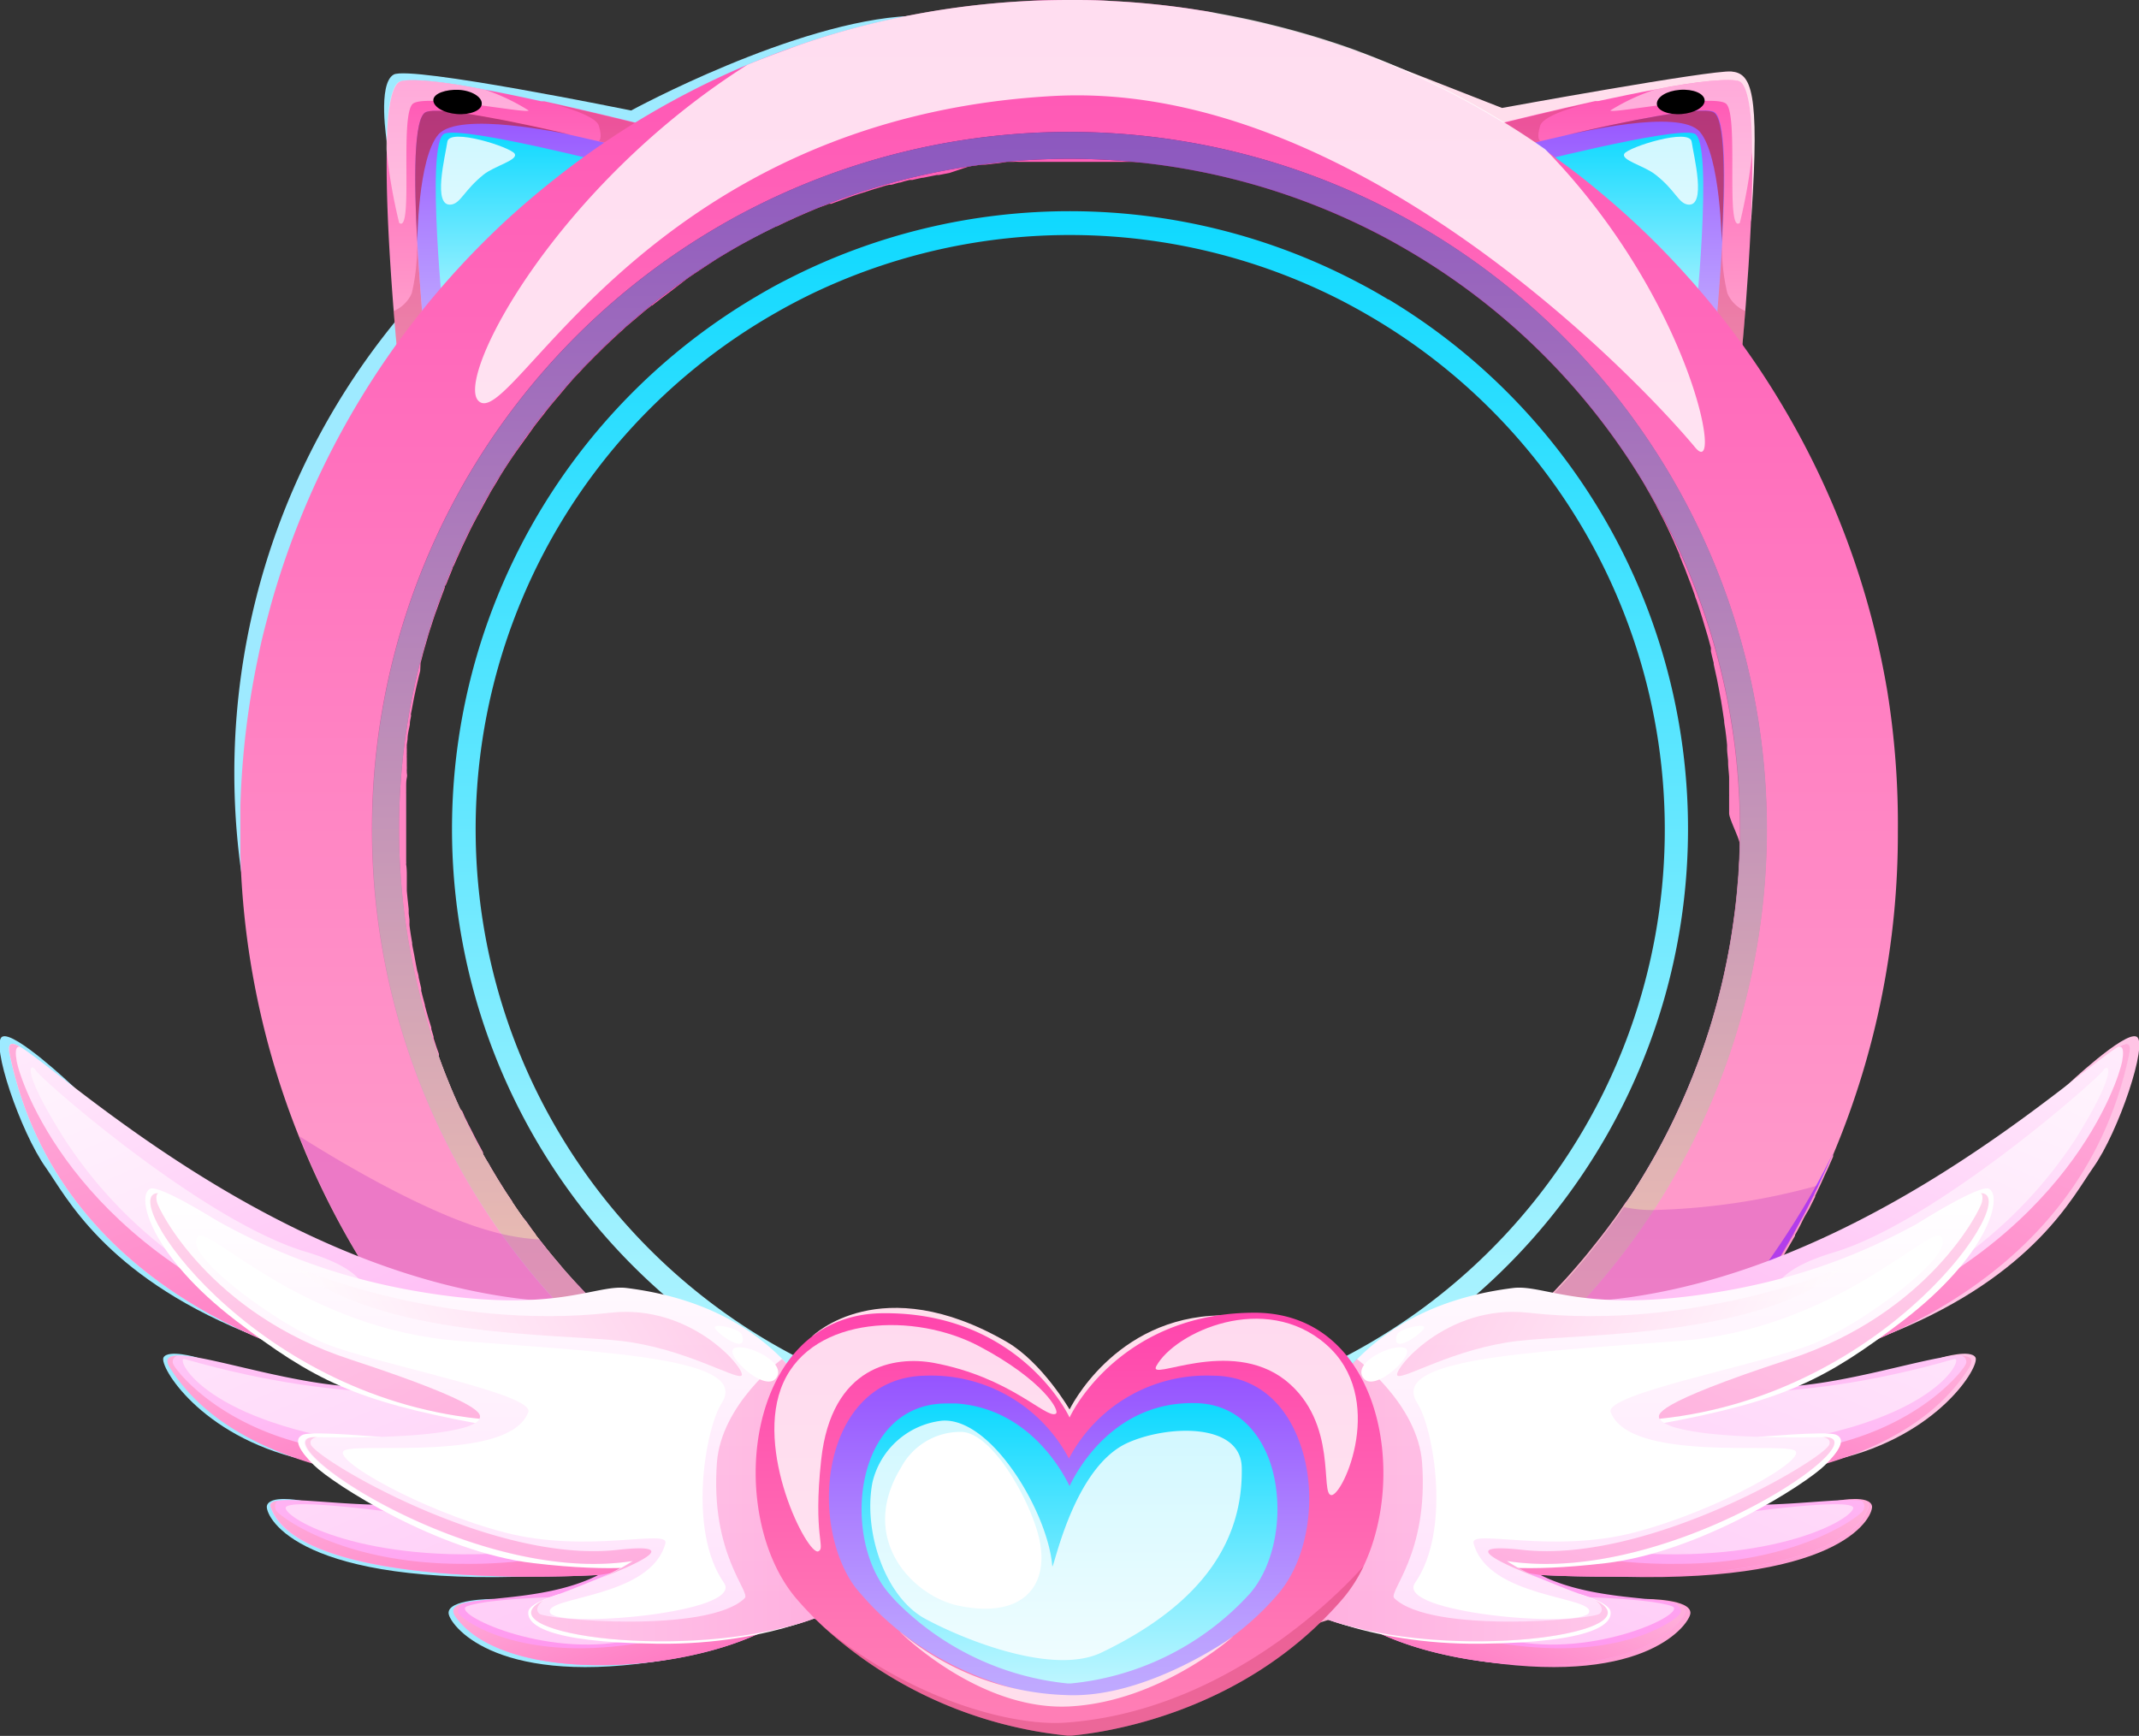 <svg xmlns="http://www.w3.org/2000/svg" xmlns:xlink="http://www.w3.org/1999/xlink" viewBox="0 0 167.83 136.2"><rect x="0" y="0" width="167.83" height="136.2" fill="#333333" stroke="none"/><defs><style>.cls-1{isolation:isolate;}.cls-2{fill:#9eeaff;}.cls-3{fill:#ffdeec;}.cls-4{fill:url(#linear-gradient);}.cls-11,.cls-28,.cls-35,.cls-5,.cls-52,.cls-9{fill:#fff;}.cls-28,.cls-30,.cls-32,.cls-33,.cls-46,.cls-47,.cls-5{opacity:0.5;}.cls-5,.cls-52,.cls-9{mix-blend-mode:soft-light;}.cls-10,.cls-6{fill:#be2f55;}.cls-22,.cls-34,.cls-48,.cls-6{opacity:0.3;}.cls-10,.cls-14,.cls-18,.cls-21,.cls-22,.cls-24,.cls-25,.cls-26,.cls-27,.cls-30,.cls-31,.cls-32,.cls-33,.cls-34,.cls-40,.cls-41,.cls-42,.cls-43,.cls-45,.cls-46,.cls-47,.cls-48,.cls-50,.cls-6,.cls-7{mix-blend-mode:multiply;}.cls-7{fill:url(#linear-gradient-2);}.cls-8{fill:url(#linear-gradient-3);}.cls-9{opacity:0.8;}.cls-10{opacity:0.78;}.cls-12,.cls-16{mix-blend-mode:color-dodge;}.cls-12{fill:url(#Gradient_1);}.cls-13{fill:url(#linear-gradient-4);}.cls-14{fill:url(#linear-gradient-5);}.cls-15{fill:url(#linear-gradient-6);}.cls-16{fill:url(#Gradient_1-2);}.cls-17{fill:url(#linear-gradient-7);}.cls-18{fill:url(#linear-gradient-8);}.cls-19{mix-blend-mode:overlay;fill:url(#linear-gradient-9);}.cls-20{fill:url(#linear-gradient-10);}.cls-21{fill:url(#linear-gradient-11);}.cls-22{fill:#be2fbc;}.cls-23{fill:url(#linear-gradient-12);}.cls-24{fill:url(#linear-gradient-13);}.cls-25{fill:url(#linear-gradient-14);}.cls-26{fill:url(#linear-gradient-15);}.cls-27{fill:url(#linear-gradient-16);}.cls-29{fill:url(#linear-gradient-17);}.cls-31{fill:url(#linear-gradient-18);}.cls-32{fill:url(#linear-gradient-19);}.cls-33{fill:url(#linear-gradient-20);}.cls-34{fill:url(#linear-gradient-21);}.cls-35{mix-blend-mode:screen;}.cls-36{fill:url(#linear-gradient-22);}.cls-37{fill:url(#linear-gradient-23);}.cls-38{fill:#ffc4e5;}.cls-39{fill:url(#linear-gradient-24);}.cls-40{fill:url(#linear-gradient-25);}.cls-41{fill:url(#linear-gradient-26);}.cls-42{fill:url(#linear-gradient-27);}.cls-43{fill:url(#linear-gradient-28);}.cls-44{fill:url(#linear-gradient-29);}.cls-45{fill:url(#linear-gradient-30);}.cls-46{fill:url(#linear-gradient-31);}.cls-47{fill:url(#linear-gradient-32);}.cls-48{fill:url(#linear-gradient-33);}.cls-49{fill:url(#linear-gradient-34);}.cls-50{fill:url(#linear-gradient-35);}.cls-51{fill:url(#linear-gradient-36);}</style><linearGradient id="linear-gradient" x1="41.49" y1="30.12" x2="41.49" y2="6.27" gradientUnits="userSpaceOnUse"><stop offset="0" stop-color="#ffabcf"/><stop offset="0.2" stop-color="#ffa0cc"/><stop offset="0.54" stop-color="#ff83c3"/><stop offset="0.99" stop-color="#ff55b4"/><stop offset="1" stop-color="#ff54b4"/></linearGradient><linearGradient id="linear-gradient-2" x1="41.48" y1="27.72" x2="41.48" y2="8.67" gradientUnits="userSpaceOnUse"><stop offset="0" stop-color="#c0abff"/><stop offset="0.2" stop-color="#bba0ff"/><stop offset="0.54" stop-color="#ad83ff"/><stop offset="0.99" stop-color="#9655ff"/><stop offset="1" stop-color="#9654ff"/></linearGradient><linearGradient id="linear-gradient-3" x1="41.48" y1="25.99" x2="41.48" y2="10.39" gradientUnits="userSpaceOnUse"><stop offset="0" stop-color="#bdf6ff"/><stop offset="1" stop-color="#0fd9ff"/></linearGradient><radialGradient id="Gradient_1" cx="1018.03" cy="-1429.1" r="2.61" gradientTransform="matrix(0.72, 0.05, -0.03, 0.37, -736.95, 476.34)" gradientUnits="userSpaceOnUse"><stop offset="0.52" stop-color="#a68f95"/><stop offset="1"/></radialGradient><linearGradient id="linear-gradient-4" x1="-1063.85" y1="30.12" x2="-1063.85" y2="6.27" gradientTransform="matrix(-1, 0, 0, 1, -937.5, 0)" xlink:href="#linear-gradient"/><linearGradient id="linear-gradient-5" x1="-1063.85" y1="27.72" x2="-1063.85" y2="8.67" gradientTransform="matrix(-1, 0, 0, 1, -937.5, 0)" xlink:href="#linear-gradient-2"/><linearGradient id="linear-gradient-6" x1="-1063.85" y1="25.99" x2="-1063.85" y2="10.39" gradientTransform="matrix(-1, 0, 0, 1, -937.5, 0)" xlink:href="#linear-gradient-3"/><radialGradient id="Gradient_1-2" cx="-506.6" cy="-1205.76" r="2.61" gradientTransform="matrix(-0.72, 0.05, 0.03, 0.37, -200.55, 476.34)" xlink:href="#Gradient_1"/><linearGradient id="linear-gradient-7" x1="83.91" y1="130.13" x2="83.91" y2="0" xlink:href="#linear-gradient"/><linearGradient id="linear-gradient-8" x1="83.91" y1="119.78" x2="83.91" y2="10.35" gradientUnits="userSpaceOnUse"><stop offset="0" stop-color="#fff"/><stop offset="0.19" stop-color="#e9c2da"/><stop offset="0.4" stop-color="#d283b4"/><stop offset="0.6" stop-color="#c05296"/><stop offset="0.77" stop-color="#b32e80"/><stop offset="0.91" stop-color="#ab1873"/><stop offset="1" stop-color="#a8106e"/></linearGradient><linearGradient id="linear-gradient-9" x1="83.91" y1="119.78" x2="83.91" y2="10.35" gradientUnits="userSpaceOnUse"><stop offset="0" stop-color="#ffd3b0"/><stop offset="1" stop-color="#8c58bf"/></linearGradient><linearGradient id="linear-gradient-10" x1="83.91" y1="113.56" x2="83.91" y2="16.56" xlink:href="#linear-gradient-3"/><linearGradient id="linear-gradient-11" x1="29.66" y1="110.25" x2="143.86" y2="110.25" gradientUnits="userSpaceOnUse"><stop offset="0" stop-color="#b8b9ff"/><stop offset="1" stop-color="#ac40ff"/></linearGradient><linearGradient id="linear-gradient-12" x1="234.63" y1="413.55" x2="234.63" y2="348.11" gradientTransform="translate(-332.38 -155.22) rotate(-22.89)" gradientUnits="userSpaceOnUse"><stop offset="0" stop-color="#ff91ee"/><stop offset="1" stop-color="#ffebfc"/></linearGradient><linearGradient id="linear-gradient-13" x1="223.15" y1="348.11" x2="223.15" y2="383.62" gradientTransform="translate(-332.38 -155.22) rotate(-22.89)" gradientUnits="userSpaceOnUse"><stop offset="0" stop-color="#ffadda"/><stop offset="1" stop-color="#ff78c2"/></linearGradient><linearGradient id="linear-gradient-14" x1="225.49" y1="375.56" x2="225.49" y2="391.75" xlink:href="#linear-gradient-13"/><linearGradient id="linear-gradient-15" x1="233.18" y1="389.21" x2="233.18" y2="405.4" xlink:href="#linear-gradient-13"/><linearGradient id="linear-gradient-16" x1="242.12" y1="402.32" x2="242.12" y2="413.55" xlink:href="#linear-gradient-13"/><linearGradient id="linear-gradient-17" x1="39.6" y1="128.78" x2="39.6" y2="93.62" gradientUnits="userSpaceOnUse"><stop offset="0" stop-color="#ffe0fb"/><stop offset="1" stop-color="#fff"/></linearGradient><linearGradient id="linear-gradient-18" x1="220.56" y1="370.4" x2="220.56" y2="397.46" gradientTransform="translate(-342.26 -145.33) rotate(-26.07)" xlink:href="#linear-gradient-13"/><linearGradient id="linear-gradient-19" x1="234.64" y1="385.65" x2="234.64" y2="404.71" xlink:href="#linear-gradient-13"/><linearGradient id="linear-gradient-20" x1="41.68" y1="117.7" x2="67.41" y2="117.7" gradientTransform="matrix(1, 0, 0, 1, 0, 0)" xlink:href="#linear-gradient-13"/><linearGradient id="linear-gradient-21" x1="29.33" y1="110.19" x2="52.06" y2="97.07" gradientUnits="userSpaceOnUse"><stop offset="0" stop-color="#fff"/><stop offset="1" stop-color="#ff78c2"/></linearGradient><linearGradient id="linear-gradient-22" x1="-810.27" y1="-95.54" x2="-790.63" y2="-95.54" gradientTransform="matrix(-0.9, -0.44, -0.44, 0.9, -626.1, -145.33)" xlink:href="#linear-gradient-13"/><linearGradient id="linear-gradient-23" x1="-801.09" y1="-83.7" x2="-784.44" y2="-83.7" gradientTransform="matrix(-0.9, -0.44, -0.44, 0.9, -626.1, -145.33)" xlink:href="#linear-gradient-13"/><linearGradient id="linear-gradient-24" x1="-812.1" y1="-28.45" x2="-812.1" y2="-93.9" gradientTransform="matrix(-0.92, -0.39, -0.39, 0.92, -635.98, -155.22)" xlink:href="#linear-gradient-12"/><linearGradient id="linear-gradient-25" x1="-823.58" y1="-93.9" x2="-823.58" y2="-58.39" gradientTransform="matrix(-0.92, -0.39, -0.39, 0.92, -635.98, -155.22)" xlink:href="#linear-gradient-13"/><linearGradient id="linear-gradient-26" x1="-821.24" y1="-66.45" x2="-821.24" y2="-50.26" gradientTransform="matrix(-0.92, -0.39, -0.39, 0.92, -635.98, -155.22)" xlink:href="#linear-gradient-13"/><linearGradient id="linear-gradient-27" x1="-813.55" y1="-52.8" x2="-813.55" y2="-36.61" gradientTransform="matrix(-0.92, -0.39, -0.39, 0.92, -635.98, -155.22)" xlink:href="#linear-gradient-13"/><linearGradient id="linear-gradient-28" x1="-804.61" y1="-39.69" x2="-804.61" y2="-28.45" gradientTransform="matrix(-0.92, -0.39, -0.39, 0.92, -635.98, -155.22)" xlink:href="#linear-gradient-13"/><linearGradient id="linear-gradient-29" x1="-1096.59" y1="128.78" x2="-1096.59" y2="93.62" gradientTransform="matrix(-1, 0, 0, 1, -968.36, 0)" xlink:href="#linear-gradient-17"/><linearGradient id="linear-gradient-30" x1="-800.07" y1="-128.83" x2="-800.07" y2="-101.77" gradientTransform="matrix(-0.9, -0.44, -0.44, 0.9, -626.1, -145.33)" xlink:href="#linear-gradient-13"/><linearGradient id="linear-gradient-31" x1="-812.1" y1="-56.36" x2="-812.1" y2="-37.3" gradientTransform="matrix(-0.92, -0.39, -0.39, 0.92, -635.98, -155.22)" xlink:href="#linear-gradient-13"/><linearGradient id="linear-gradient-32" x1="-1094.51" y1="117.7" x2="-1068.78" y2="117.7" gradientTransform="matrix(-1, 0, 0, 1, -968.36, 0)" xlink:href="#linear-gradient-13"/><linearGradient id="linear-gradient-33" x1="-1106.86" y1="110.19" x2="-1084.13" y2="97.07" gradientTransform="matrix(-1, 0, 0, 1, -968.36, 0)" xlink:href="#linear-gradient-21"/><linearGradient id="linear-gradient-34" x1="83.91" y1="136.2" x2="83.91" y2="103.04" gradientUnits="userSpaceOnUse"><stop offset="0" stop-color="#ff80b6"/><stop offset="0.27" stop-color="#ff75b4"/><stop offset="0.73" stop-color="#ff58b0"/><stop offset="1" stop-color="#ff45ad"/></linearGradient><linearGradient id="linear-gradient-35" x1="83.91" y1="133.29" x2="83.91" y2="107.94" xlink:href="#linear-gradient-2"/><linearGradient id="linear-gradient-36" x1="83.91" y1="132.1" x2="83.91" y2="110.12" xlink:href="#linear-gradient-3"/></defs><g class="cls-1"><g id="Layer_2" data-name="Layer 2"><g id="Layer_3" data-name="Layer 3"><path class="cls-2" d="M18.93,68.44A56,56,0,0,1,33,22.93c20.52-22.69-6,26.3-6,26.3Z"/><path class="cls-2" d="M30.36,11.18s-.76-4.61.53-5.33S49.52,8.67,49.52,8.67s12.85-7,21.88-7.42S46.53,16.82,46.53,16.82Z"/><path class="cls-3" d="M106.85,4.16l11,4.31s16.44-3,18-2.86,2.22,1.53,1.58,11.21S109,8.47,109,8.47Z"/><path class="cls-4" d="M52.63,10.35,31.41,30.12s-.12-1.14-.28-2.91c-.09-.95-.18-2.08-.28-3.32h0c-.29-3.78-.58-8.55-.5-12.16,0-2.92.35-5.08,1.06-5.34s3.46,0,6.64.65c1.42.26,2.94.58,4.44.91h0a.35.35,0,0,1,.14,0h.09c3.22.71,6.34,1.47,8.18,1.93C52,10.18,52.63,10.35,52.63,10.35Z"/><path class="cls-5" d="M41.48,8.67c-.11.28-7.95-1.31-9.06-.55s.06,10.28-1.1,9.37a42.33,42.33,0,0,1-1-5.77c0-2.92.35-5.08,1.06-5.34s3.46,0,6.64.65A15.83,15.83,0,0,1,41.48,8.67Z"/><path class="cls-6" d="M33.11,24.27l-.53,3.45-1.45-.51c-.09-.95-.14-1.57-.24-2.81A2.65,2.65,0,0,0,32.31,23a15.74,15.74,0,0,0,.41-3.82Z"/><path class="cls-6" d="M50.93,9.92,49.1,11.18H47.42l-.44-.1s.34-.19,0-1.23C46.7,9,43.69,8.21,42.75,8,46,8.7,49.09,9.46,50.93,9.92Z"/><path class="cls-7" d="M50.39,11.93l-17,15.79S33,23.46,32.74,19c-.27-4.79-.3-9.85.69-10.21,1.15-.42,6.87.77,11.35,1.8h0C47.89,11.28,50.39,11.93,50.39,11.93Z"/><path class="cls-8" d="M34.89,26s-1.58-14.94,0-15.52,13.89,2.59,13.89,2.59Z"/><path class="cls-9" d="M35.41,16.05c.74-.11,1-1.11,2.52-2.34.89-.71,2.75-1.14,2.45-1.65S35.26,10,35.1,11.12,33.9,16.27,35.41,16.05Z"/><path class="cls-10" d="M44.78,10.56c-.46-.05-8.78-1.89-10.39,0S32.74,19,32.74,19c-.27-4.79-.3-9.85.69-10.21C34.58,8.34,40.3,9.53,44.78,10.56Z"/><path class="cls-11" d="M34.7,8c-.54.54,2,.57,2.43.43S35.86,6.83,34.7,8Z"/><path class="cls-12" d="M37.8,8.14c0,.53-.92.89-1.95.81S34,8.39,34,7.86,35,7,36,7.05,37.83,7.61,37.8,8.14Z"/><path class="cls-13" d="M115.2,10.35l21.23,19.77s.12-1.14.27-2.91c.09-.95.18-2.08.28-3.33h0c.29-3.78.58-8.55.5-12.16,0-2.92-.35-5.08-1-5.34s-3.47,0-6.65.65c-1.41.26-2.93.58-4.44.9h0l-.13,0-.1,0c-3.22.71-6.34,1.47-8.18,1.93Z"/><path class="cls-5" d="M126.35,8.67c.11.28,8-1.31,9.06-.55s-.06,10.28,1.1,9.37a42.33,42.33,0,0,0,1-5.77c0-2.92-.35-5.08-1-5.34s-3.47,0-6.65.65A15.83,15.83,0,0,0,126.35,8.67Z"/><path class="cls-6" d="M134.72,24.27l.53,3.45,1.45-.51c.09-.95.14-1.57.24-2.81A2.62,2.62,0,0,1,135.53,23a15.36,15.36,0,0,1-.42-3.82Z"/><path class="cls-6" d="M116.9,9.92l1.83,1.26h1.69l.43-.1s-.33-.19,0-1.23c.28-.87,3.29-1.64,4.23-1.86C121.86,8.7,118.74,9.46,116.9,9.92Z"/><path class="cls-14" d="M117.44,11.93l17,15.79s.45-4.26.69-8.75c.27-4.79.3-9.85-.69-10.21-1.14-.42-6.87.76-11.35,1.8h0C119.94,11.28,117.44,11.93,117.44,11.93Z"/><path class="cls-15" d="M132.94,26s1.58-14.95,0-15.52-13.89,2.59-13.89,2.59Z"/><path class="cls-9" d="M132.42,16.05c-.74-.12-.95-1.11-2.52-2.34-.89-.71-2.75-1.14-2.45-1.65s5.12-2.05,5.28-.94S133.93,16.27,132.42,16.05Z"/><path class="cls-10" d="M123.05,10.56c.46-.05,8.72-2.11,10.33-.21S135.09,19,135.09,19c.27-4.79.3-9.85-.69-10.21C133.26,8.34,127.53,9.52,123.05,10.56Z"/><path class="cls-11" d="M133.13,8c.54.54-2,.57-2.43.43S132,6.83,133.13,8Z"/><path class="cls-16" d="M130,8.14c0,.53.91.89,1.94.81s1.85-.56,1.81-1.09-.91-.89-1.95-.81S130,7.61,130,8.14Z"/><path class="cls-17" d="M148.08,54.22a64.77,64.77,0,0,0-8.42-22.72h0a64.2,64.2,0,0,0-6.92-9.43l-.42-.47-.09-.1a63.9,63.9,0,0,0-6.19-6c-1-.85-2-1.66-3.05-2.44l-1.78-1.3a65.24,65.24,0,0,0-14.36-7.58l-.52-.2a64.54,64.54,0,0,0-6.64-2c-.71-.18-1.41-.34-2.13-.49s-1.31-.27-2-.39h0C95.18,1,94.78.9,94.36.84L93.67.73A63.19,63.19,0,0,0,87.19.08C86.1,0,85,0,83.91,0s-2.33,0-3.48.09a64.51,64.51,0,0,0-10.38,1.4h0A61.86,61.86,0,0,0,62.5,3.61c-1.3.45-2.59.95-3.87,1.48a65.6,65.6,0,0,0-9.23,4.8,64.66,64.66,0,0,0-6.07,4.31q-1.81,1.44-3.52,3A65.05,65.05,0,0,0,21.27,47.41c-.27,1-.52,1.93-.75,2.9h0c-.08.36-.16.71-.23,1.07a65.62,65.62,0,0,0-1.43,11.9c0,.59,0,1.18,0,1.78s0,1.36,0,2a64.45,64.45,0,0,0,4.57,22.05c.16.41.34.83.51,1.25A64.32,64.32,0,0,0,29.65,101v0a65.47,65.47,0,0,0,5.21,6.83c.92,1.06,1.88,2.09,2.87,3.08s1.87,1.84,2.85,2.71q1.84,1.65,3.79,3.14l.79.6c.53.39,1.06.77,1.61,1.15l.81.56c.82.55,1.65,1.08,2.5,1.6a64.72,64.72,0,0,0,33.82,9.47h2l1.09,0h.35l.5,0,.63,0,.66-.05.73-.06.51-.05.48-.05.78-.09c.65-.08,1.31-.16,2-.26l.57-.09c1.29-.2,2.57-.44,3.83-.73l.7-.16.7-.17,1-.24,1-.26,1-.27,1.9-.59.93-.32.43-.15c.53-.18,1-.38,1.57-.57l1.09-.44.15-.06c.43-.17.86-.35,1.28-.54l1.34-.59c.26-.11.51-.23.77-.36l1.12-.55a61.76,61.76,0,0,0,5.56-3.12l.22-.13.22-.14.3-.2c1.41-.91,2.77-1.86,4.1-2.88l.77-.59.55-.44.06,0,.78-.64c.23-.19.46-.38.68-.58l.64-.54c.72-.64,1.43-1.29,2.12-2l.77-.74c.43-.42.85-.86,1.27-1.29s.58-.61.86-.92l.86-.95c.43-.49.85-1,1.25-1.46l.45-.54c.72-.89,1.41-1.78,2.08-2.7l.52-.72c.3-.43.6-.85.89-1.29s.52-.77.77-1.16l.69-1.09.09-.14.42-.7c.09-.14.17-.29.26-.44l.07-.12.58-1a.25.25,0,0,0,0-.07c.18-.32.36-.64.53-1s.37-.7.55-1l.5-1,0-.07.3-.63c.23-.48.45-1,.67-1.45.15-.34.3-.68.44-1l0-.07a.25.25,0,0,0,0-.07l.08-.2a64.81,64.81,0,0,0,5-25.12A65.65,65.65,0,0,0,148.08,54.22Zm-11.58,12v.31h0c0,.41,0,.81-.05,1.22s0,.89-.09,1.34h0c-.06.9-.15,1.78-.27,2.65s-.24,1.75-.4,2.62-.33,1.72-.52,2.56c-.1.43-.2.85-.31,1.27-.22.84-.45,1.67-.71,2.5-.13.41-.26.81-.4,1.22h0c-.27.82-.57,1.61-.88,2.41h0l-.49,1.18h0c-.17.4-.34.78-.51,1.17l-.54,1.16c-.37.77-.76,1.52-1.16,2.27h0c-.41.75-.83,1.48-1.27,2.2-.22.36-.44.72-.67,1.08s-.46.7-.7,1l-.15.22c-.19.28-.37.55-.57.83-.49.68-1,1.36-1.51,2l-.8,1c-.53.64-1.08,1.28-1.65,1.91l-.86.92h0l-.45.46c-.14.15-.29.3-.44.44l0,0-.19.19c-.17.18-.35.35-.53.52s-.1.09-.15.14a.46.46,0,0,1-.07.07l-.06.06c-.12.11-.24.23-.36.33a.7.7,0,0,1-.16.14l-.12.11a2.44,2.44,0,0,1-.29.27l-.29.26c-.13.13-.27.25-.41.37l-.26.23-.63.52-.43.36-.41.33-.2.16-.13.1-.17.14-.63.48-.14.1c-.69.52-1.4,1-2.12,1.51l-1.06.7-1.07.67c-.26.15-.51.31-.77.45l-.52.31-.91.51h0c-.17.1-.35.19-.53.28l-.77.4-1,.48h0c-.38.19-.76.37-1.15.54l-1,.41c-1.15.5-2.32.95-3.51,1.36l-.56.19-.79.26-.77.23-.52.16-.23.06-.75.21-.64.16c-.65.17-1.31.32-2,.46l-.36.08-.86.17-.6.1-.09,0-1,.16h-.17c-.4.07-.81.12-1.22.17l-1.16.14h0l-.39,0c-.51,0-1,.09-1.55.12-.28,0-.57,0-.87.06l-1.26.05h-.28l-1.17,0-1.15,0h-.82l-.85,0-1.2-.08c-.39,0-.78-.06-1.18-.1l-.38,0-1.12-.13-.18,0-.11,0-.54-.07a.4.4,0,0,1-.15,0c-.93-.13-1.85-.29-2.76-.47l-.67-.15-.35-.07h0l-.73-.17h0l-.54-.14-.6-.15-.06,0-.26-.07c-.54-.14-1.08-.29-1.61-.46l-.5-.15-.89-.29-.15,0-1-.36-.49-.18-1-.37-.79-.32-.13-.06-.6-.25-.66-.29-.48-.22-.45-.21-.48-.23-.7-.35-.54-.28-1-.53-.75-.42-.51-.3c-.57-.33-1.14-.67-1.7-1a1.37,1.37,0,0,1-.2-.13h0c-.67-.43-1.33-.88-2-1.34l-.11-.08h0l-1-.74h0l-.7-.54-.29-.23h0l-1-.8h0c-.32-.27-.64-.53-1-.81h0l-.22-.19c-.23-.21-.47-.41-.7-.63l0,0-.47-.43-.45-.43h0l-.45-.44-.44-.44h0l-.54-.56q-.45-.45-.87-.93l-.05,0-.14-.14-.14-.16-.6-.67-.31-.36L44,99.31l-.12-.14-.57-.67-.15-.18a.61.61,0,0,1-.07-.1.52.52,0,0,1-.1-.11L42.9,98h0a.76.76,0,0,1-.08-.11l-.43-.54-.07-.09-.12-.14,0,0,0,0a1.84,1.84,0,0,1-.17-.22.21.21,0,0,1,0-.06c-.16-.2-.31-.4-.45-.61s-.2-.27-.29-.41L41,95.49l0,0h0a0,0,0,0,1,0,0l-.11-.15-.1-.15-.18-.24-.06-.1-.1-.14-.24-.36,0-.06-.54-.8-.67-1.07c-.13-.22-.26-.45-.4-.67l-.12-.21-.07-.13-.05-.09L38,90.76l-.1-.17,0-.07a.31.31,0,0,0,0-.1l-.15-.28s-.05-.09-.07-.13l-.08-.15s0,0,0,0a.54.54,0,0,1-.07-.13c-.26-.47-.51-1-.74-1.43a2,2,0,0,1-.1-.21c-.06-.11-.11-.22-.16-.32a2.41,2.41,0,0,1-.15-.33l-.12-.27L36.1,87l-.36-.8a3.73,3.73,0,0,1-.16-.35l-.06-.16c-.05-.1-.09-.2-.13-.3s-.08-.18-.11-.27l0,0-.06-.15-.27-.67c-.12-.28-.22-.57-.32-.85s-.13-.35-.19-.53a.08.08,0,0,1,0,0,.36.36,0,0,1,0-.09s0,0,0-.08a.14.14,0,0,1,0-.06c-.11-.29-.21-.57-.3-.86l-.12-.37a.14.14,0,0,0,0-.06s0,0,0-.06l-.18-.6h0l0-.11-.12-.4c-.14-.44-.26-.88-.38-1.32v-.06a0,0,0,0,1,0,0l-.21-.78a3,3,0,0,0-.08-.32s0-.07,0-.1a.43.43,0,0,1,0-.11c-.05-.2-.1-.4-.14-.6l-.06-.24c0-.2-.09-.41-.13-.61s-.13-.66-.19-1-.14-.69-.19-1l0-.12q-.12-.66-.21-1.35h0a1.85,1.85,0,0,1,0-.23s0,0,0,0l0-.06v-.08s0,0,0,0a.25.25,0,0,1,0-.08l-.06-.47a.24.24,0,0,1,0-.08.27.27,0,0,1,0-.09.88.88,0,0,1,0-.17c-.05-.49-.11-1-.15-1.47l0-.39v-.11c0-.22,0-.43,0-.65s0-.6-.05-.9a.19.19,0,0,1,0-.08.81.81,0,0,0,0-.16v-.2s0,0,0,0,0,0,0,0h0l0-.44h0c0-.39,0-.79,0-1.19v-.41c0-.25,0-.5,0-.76s0-.35,0-.52,0-.27,0-.4,0-.32,0-.48,0-.6,0-.9v-.06a.13.13,0,0,1,0-.06l0-.46c0-.23,0-.46.05-.69s0-.29,0-.45,0,0,0-.05a.86.86,0,0,1,0-.16,2.45,2.45,0,0,0,0-.27l0-.26c0-.06,0-.13,0-.19a2304781996497.24,2304781996497.24,0,0,1,0-.16.15.15,0,0,1,0-.07.68.68,0,0,1,0-.15h0s0-.05,0-.06a.19.19,0,0,1,0-.08.22.22,0,0,1,0-.08l0-.3a.84.84,0,0,1,0-.18.77.77,0,0,1,0-.15v0s0,0,0,0l.06-.43c0-.38.11-.77.18-1.15a.2.2,0,0,1,0-.07c0-.17.05-.35.08-.52s0-.14,0-.22c.05-.24.1-.49.14-.73l.05-.26.06-.32.18-.83.21-.89.09-.36L33,52c.06-.2.11-.4.16-.6s.16-.59.25-.89.21-.75.33-1.11.25-.78.38-1.16l.36-1,.18-.49a6857788969990.61,6857788969990.61,0,0,0,.18-.48h0l.06-.17c0-.07,0-.13.08-.19a1.08,1.08,0,0,1,.08-.19.78.78,0,0,0,.05-.14l.39-.95c0-.1.08-.2.13-.3.16-.38.33-.75.5-1.13s.25-.55.39-.83c.05-.12.11-.24.17-.36l.09-.19c.21-.44.44-.87.67-1.31l.17-.31.17-.31.07-.13.12-.22.55-1,.33-.54a2,2,0,0,1,.12-.19,1,1,0,0,1,.08-.14c.06-.11.12-.22.19-.33.35-.57.72-1.14,1.1-1.69s1-1.39,1.47-2.06l.13-.18.14-.18h0l.27-.35.29-.36c.23-.31.48-.62.73-.92l.55-.65h0l.52-.62h0L45,29.7l.31-.33.24-.25,0,0q.24-.27.48-.51h0l.21-.21.06-.06.41-.42h0l.32-.31.31-.31a0,0,0,0,0,0,0h0l.48-.46h0a.6.6,0,0,0,.08-.08l.75-.69.18-.16.3-.28.32-.27.46-.39.71-.6.43-.34.07-.06.05,0,0,0,0,0,.24-.19.29-.22.24-.19.07-.05.74-.56L54,21.8l.46-.31.77-.51c.34-.23.69-.45,1-.67l.55-.33.57-.34.54-.31.15-.09.57-.32.36-.19.35-.19.27-.13.44-.23,0,0L60.4,18l.49-.24.06,0,.16-.07.09-.05.15-.07h0c.23-.11.45-.22.69-.32l.26-.12.12-.06.44-.19.18-.08.25-.11.43-.18c.32-.14.64-.27,1-.39l.33-.13.09,0,.1,0h0l.12-.05.88-.32c.45-.17.91-.33,1.37-.47h0l1-.32h0l.34-.1.49-.15.32-.08.17,0,.61-.17c.16,0,.32-.09.48-.12l.35-.09.12,0,.1,0,.34-.08.42-.09.07,0,1.09-.22.16,0,.83-.16L76,13.07l.28-.05.76-.1h.14l.14,0h0s0,0,0,0l1.13-.13L79,12.7h0l.29,0,.27,0a2.31,2.31,0,0,1,.37,0l.51,0h.17l.3,0h1c.64,0,1.3,0,2,0l1.36,0h.27l.58,0h.2l.82,0h.49l.58,0,.32,0h.26l.2,0,.53.06a3,3,0,0,1,.42,0l.42,0,.54.07.18,0,.16,0,.19,0h.08l.18,0,.23,0,.22,0,.76.12.2,0h0l.11,0,.28.05.28.05.36.07.2,0,.16,0h0l.28.06.29.06.46.1.25.06,1.26.31.58.15.57.15.26.08.89.26.07,0,.82.27.32.1.42.14.79.28.2.07.79.3a.05.05,0,0,1,0,0h0l.61.24.9.37.24.11.1,0,.83.36,0,0,.42.19.63.29.06,0,.87.43.5.26.54.28.26.14.24.13,0,0,0,0s0,0,0,0c.24.12.46.25.7.38l.2.12,0,0,.27.15,0,0,.22.13.51.3.48.3.39.24.52.33.59.4.68.46.13.1q.64.43,1.26.9l.33.25.32.24.15.12.54.43c.22.16.44.34.66.52s.5.42.75.64l.34.28.2.18.57.5.17.16.37.34.36.33,1,1,.52.53h0l.07.07.1.1c.21.22.42.43.63.66.44.47.87.95,1.29,1.43a.81.81,0,0,1,.09.1l0,0,0,0,.13.14.2.25.34.41.22.26.23.28.16.2.26.33.19.24.35.46.07.1.09.11,0,0a1,1,0,0,1,.08.11c.1.12.19.25.28.38a.1.1,0,0,1,0,0l.07.1.09.12.33.46.23.33.19.27c0,.07.09.14.14.2l.06.09.31.48.17.25.21.32a1.74,1.74,0,0,1,.11.18l.14.22c.13.2.25.4.37.6a1.09,1.09,0,0,1,.08.15.22.22,0,0,1,.05.08,1.74,1.74,0,0,1,.11.18c.07.1.13.21.2.32s.18.3.26.45l0,0c.05.08.09.16.13.24s.21.35.3.53l.16.29.21.38.27.53c.07.12.13.25.19.37l.09.17.1.19.31.63a2,2,0,0,0,.1.21l.27.59,0,0,0,0,.12.26.14.33.34.78,0,.07.05.12c.07.16.13.32.19.48a6.07,6.07,0,0,1,.24.59h0l.42,1.1c.09.26.19.52.28.79a1.54,1.54,0,0,0,.05.17c.07.17.13.35.19.53s.13.41.2.62.19.6.28.91h0s0,0,0,0l.3,1,.24.88s0,0,0,.05,0,.1,0,.15,0,.06,0,.08c.07.3.14.6.22.9v0h0s0,.07,0,.11l.27,1.23s0,0,0,0c.05.28.11.55.16.83s.09.51.14.76c.09.54.17,1.08.25,1.61,0,.2.05.41.08.61a.43.43,0,0,0,0,0v0q.09.65.15,1.29h0v.1s0,.11,0,.17c0,.33.06.66.08,1,0,0,0,0,0,.08v0c0,.39.06.78.08,1.16v.14a.49.49,0,0,1,0,.12c0,.15,0,.31,0,.46s0,.43,0,.65a.53.53,0,0,1,0,.13c0,.44,0,.9,0,1.35S136.51,65.84,136.5,66.23Z"/><path class="cls-18" d="M83.91,10.35a54.72,54.72,0,1,0,54.71,54.71A54.7,54.7,0,0,0,83.91,10.35Zm0,107.31a52.6,52.6,0,1,1,52.6-52.6A52.6,52.6,0,0,1,83.91,117.66Z"/><path class="cls-19" d="M112.11,18.17c-.84-.51-1.69-1-2.56-1.45a54.8,54.8,0,0,0-50.81-.25c-.89.45-1.75.94-2.61,1.45a54.72,54.72,0,1,0,56,.25Zm-28.2,99.49a52.61,52.61,0,0,1-26-98.34c1-.55,2-1.07,3-1.56a52.67,52.67,0,0,1,47.15.55c.76.39,1.5.8,2.25,1.24a52.6,52.6,0,0,1-26.38,98.11Z"/><path class="cls-20" d="M108.91,23.49c-.74-.45-1.5-.88-2.27-1.28a48.55,48.55,0,0,0-45-.22c-.79.4-1.55.83-2.31,1.28a48.49,48.49,0,1,0,49.62.22Zm-25,88.2a46.63,46.63,0,0,1-23-87.17c.85-.49,1.73-.95,2.62-1.39a46.75,46.75,0,0,1,41.8.49c.67.35,1.33.71,2,1.1a46.63,46.63,0,0,1-23.38,87Z"/><path class="cls-21" d="M143.86,90.38A65.08,65.08,0,0,1,29.66,101c.67.83,22.77,27.83,54.26,27.12C126,127.17,142.53,93.25,143.86,90.38Z"/><path class="cls-22" d="M49.18,107.94c-.18.3-8.11.09-14.31-.12A65.47,65.47,0,0,1,29.66,101v0A64.32,64.32,0,0,1,24,90.4c-.17-.42-.35-.84-.51-1.25,4.56,2.89,10.61,6.23,15,7.44a17.33,17.33,0,0,0,3.83.66l.07.09.43.54a.76.76,0,0,0,.08.11h0l.09.12a.52.52,0,0,0,.1.11.61.61,0,0,0,.07.1l.15.18.57.67.12.14.07.08.31.36.6.67.14.16.14.14.05,0q.42.48.87.93l.54.56h0l.44.44.45.44h0l.45.43.47.43,0,0A12.46,12.46,0,0,1,49.18,107.94Z"/><path class="cls-22" d="M142.69,93l-.3.63,0,.07-.5,1c-.18.35-.36.7-.55,1s-.35.65-.53,1a.25.25,0,0,1,0,.07l-.58,1-.07.12c-.09.15-.17.3-.26.44l-.42.7-.09.14-.69,1.09c-.25.39-.51.78-.77,1.16s-.59.86-.89,1.29l-.52.72c-.67.92-1.36,1.81-2.08,2.7l-.45.54c-.4.49-.82,1-1.25,1.46l-.86.95c-.28.31-.57.62-.86.92l-14.24-3.83.41-.33.43-.36.63-.52.26-.23c.14-.12.28-.24.41-.37l.29-.26a2.44,2.44,0,0,0,.29-.27l.12-.11a.7.7,0,0,0,.16-.14c.12-.1.24-.22.36-.33l.06-.06a.46.46,0,0,0,.07-.07s.11-.09.15-.14.36-.34.53-.52l.19-.19,0,0c.15-.14.3-.29.44-.44l.45-.46h0l.86-.92c.57-.63,1.12-1.27,1.65-1.91l.8-1c.52-.66,1-1.34,1.51-2,.2-.28.38-.55.57-.83a10.48,10.48,0,0,0,2.39.23A52.86,52.86,0,0,0,142.69,93Z"/><path class="cls-9" d="M133,35.1C128.33,29.49,106,6.28,82.7,7.53,50.4,9.27,40,34.22,37.51,31.42c-1.73-1.94,6.14-16.84,21.12-26.33,1.28-.53,2.57-1,3.87-1.48A61.86,61.86,0,0,1,70,1.49h0A64.51,64.51,0,0,1,80.43.09Q82.16,0,83.91,0C85,0,86.1,0,87.19.08a63.19,63.19,0,0,1,6.48.65l.69.11c.42.06.82.13,1.23.21h0c.66.12,1.32.25,2,.39s1.42.31,2.13.49a64.54,64.54,0,0,1,6.64,2l.52.2a65.24,65.24,0,0,1,14.36,7.58C132.8,23.57,135.28,37.88,133,35.1Z"/><path class="cls-2" d="M23.47,117.72s-2.34-.43-2.53.44c-.14.62,1.84,6,19.57,5.56C56.78,123.3,23.47,117.72,23.47,117.72Z"/><path class="cls-2" d="M38.66,125.46s-3.58,0-3.46,1.14c.08.82,3.39,5.59,15.93,3.81C64.29,128.54,38.66,125.46,38.66,125.46Z"/><path class="cls-2" d="M5.71,85.21S1.13,80.87.18,81.34,1.59,88.8,3.6,91.62c1.56,2.2,4.56,8.33,15.64,12.9C24.58,106.72,12,92.05,12,92.05Z"/><path class="cls-2" d="M15.45,106.51s-2.25-.66-2.62,0,2.86,6.14,10.89,8C31.1,116.29,15.45,106.51,15.45,106.51Z"/><path class="cls-23" d="M62.76,125.9a1.25,1.25,0,0,1-.28.37c-5.12,4.81-22.45,6.56-26.73.59-.43-.6-.08-.9.76-1.1h0c2-.47,6.83-.34,10.43-2.18h-.06c-1.35.07-23.27,1.27-25.66-5.31-.11-.28.08-.44.49-.51,2.31-.45,11.79,1.64,17-1.22a48.7,48.7,0,0,1-8.93-.57c-5.8-.91-12.88-3.15-16.37-8.62-.48-.75-.19-1,.63-1h0c3,0,13,3.79,18.09,2,0,0-.92-.1-2.43-.41h0C23,106.57,4.72,101.18.79,82.88c-.23-1,0-1.2.8-.74h0C5.08,84.21,24,102.08,45.55,102.21,45.55,102.21,65,121.61,62.76,125.9Z"/><path class="cls-24" d="M29.66,107.94h0C23,106.57,4.72,101.18.79,82.88c-.23-1,0-1.2.8-.74-.09,0-.51-.18-.28,1.13.26,1.47,4.27,14.14,21.81,20.83C31.94,107.47,32.09,107.86,29.66,107.94Z"/><path class="cls-25" d="M29.74,116c-5.8-.91-12.88-3.15-16.37-8.62-.48-.75-.19-1,.63-1a.46.46,0,0,0-.37.72c.21.48,5.37,7.37,18.12,7C40.28,113.77,34.49,115.09,29.74,116Z"/><path class="cls-26" d="M51,122.94l-4,.64h-.06c-1.35.07-23.27,1.27-25.66-5.31-.11-.28.08-.44.49-.51a.6.6,0,0,0-.08.79c.3.44,5.14,4.16,14.56,4.15a38,38,0,0,0,15.59-3.1Z"/><path class="cls-27" d="M62.78,125.4l0,.5a1.25,1.25,0,0,1-.28.37c-5.12,4.81-22.45,6.56-26.73.59-.43-.6-.08-.9.76-1.1h0s-.94.39-.45.95,5.72,4.41,17.07,1.6C62.31,126.05,62.78,125.4,62.78,125.4Z"/><path class="cls-28" d="M16.37,100.33A35.31,35.31,0,0,1,5,89.28C1.47,83.66,2.44,83.35,2.82,84S15.89,95.81,24,98.22s3.57,5.94,3.57,5.94Z"/><path class="cls-28" d="M14.48,106.63c-.76-.22,1.15,4.68,13.74,6.57,9.82,1.48,13.49-1.12,13.49-1.12s-4.83-3.68-5-3.35S27.84,110.48,14.48,106.63Z"/><path class="cls-28" d="M33.76,119.06s-11.76-1.77-11.34-.68,7,4.52,19,3.33C46.31,121.23,33.76,119.06,33.76,119.06Z"/><path class="cls-28" d="M46.31,125.23s-7.78.08-9.67.8c-1.37.51,6,4.09,12.67,2.68C53.81,127.75,46.31,125.23,46.31,125.23Z"/><path class="cls-11" d="M17.19,95.89s-4.73-3-5.43-2.61c-1.11.65.13,5.28,6.75,10.34,6.12,4.67,9.38,6.3,19,8.08,3.75.69-4.13-3.07-4.13-3.07Z"/><path class="cls-11" d="M29.83,112.74c-.09,0-5.18-.45-6-.19-.94.33-.26,1.36.81,2.42,1.46,1.44,9.75,6.8,17.22,7.68,6.61.78,9.37.15,9.37.15Z"/><path class="cls-11" d="M43.83,125.09s-2.24.65-2.37,1.33c-.17,1,1.3,2.45,10.12,2.55,9.25.12,14.84-3.11,14.84-3.11Z"/><path class="cls-29" d="M67.33,125.31c-.3.2-.6.38-.91.55a20.4,20.4,0,0,1-5.24,1.92c-9.92,2.36-23.23.11-18.53-2.23.24-.11.52-.23.84-.34,1.45-.52,2.58-1,3.44-1.35a14.39,14.39,0,0,0,2.66-1.38c-12.78,2-29.66-9.8-24.87-9.72h.16c6.71.11,9.89-.3,11.39-.71a3.67,3.67,0,0,0,1.07-.43h0c.27-.18.27-.3.27-.3C19.53,109.46,9,93.5,12.43,93.62a.65.65,0,0,1,.19,0c2.5.44,8.05,5.69,20.35,7.74,10.62,1.78,13.71-.61,16.2-.3,5.59.7,9.49,2.82,12.19,5.55C68.56,113.86,67.33,125.31,67.33,125.31Z"/><g class="cls-30"><path class="cls-31" d="M27.44,106.65c-11-3.6-15-11.74-15.13-12.34s.09-.68.12-.69c-3.41-.12,7.11,15.84,25.19,17.7C37.74,111,38.32,110.22,27.44,106.65Z"/></g><path class="cls-32" d="M47,123.86h0a14.39,14.39,0,0,0,2.66-1.38c-12.78,2-29.66-9.8-24.87-9.72h.13c-.13,0-.67.11-.54.56.32,1.12,14.2,9.38,24.05,8.29C55.19,120.85,47,123.86,47,123.86Z"/><path class="cls-33" d="M61.36,106.63s-4.77,3.52-5.11,8.14c-.53,7.19,2.69,10.13,2.18,10.63-2.88,2.81-15.63,1.68-16.12,1.21s.34-1.06.34-1.06c-4.93,2.45,9.93,4.8,19.93,1.87l.06,0,1.25-.41.11,0c.4-.15.79-.31,1.17-.47l.13-.06c.37-.17.73-.35,1.07-.53l0,0c.31-.17.61-.35.91-.55C67.33,125.31,68.56,113.86,61.36,106.63Z"/><path class="cls-34" d="M23.09,99.39S34.8,104.48,47.9,103c6.48-.73,10.77,4.64,10.27,4.94s-4.43-2.13-9.38-2.72S29.57,105,23.09,99.39Z"/><path class="cls-35" d="M15.59,97c.95-.72,8.34,7.31,20.52,8.22s22.74,1.41,20.51,4.88c-1.28,2-2.68,10,.18,14.09,1.67,2.39-13.21,3.61-13.65,2.33s7.92-1.1,9.06-5.43c.3-1.17-6.08.85-12.61-.85s-13.76-5.8-12.57-6.44,12.94.93,14.42-3c.54-1.42-11.74-3.74-15.75-5.31S14,98.21,15.59,97Z"/><path class="cls-11" d="M60.87,108.16c-.92,1.12-4.19-2-3.23-2.39S61.87,106.94,60.87,108.16Z"/><path class="cls-11" d="M58.21,104.73c-.14-.49-2.4-1-2.1-.49S58.71,106.35,58.21,104.73Z"/><path class="cls-36" d="M144.36,117.72s2.33-.43,2.52.44c.14.62-1.83,6-19.56,5.56C111,123.3,144.36,117.72,144.36,117.72Z"/><path class="cls-37" d="M129.17,125.46s3.58,0,3.46,1.14c-.09.82-3.39,5.59-15.93,3.81C103.54,128.54,129.17,125.46,129.17,125.46Z"/><path class="cls-38" d="M162.12,85.21s4.58-4.34,5.52-3.87-1.4,7.46-3.41,10.28c-1.56,2.2-4.56,8.33-15.64,12.9-5.35,2.2,7.22-12.47,7.22-12.47Z"/><path class="cls-38" d="M152.37,106.51s2.26-.66,2.63,0-2.86,6.14-10.89,8C136.73,116.29,152.37,106.51,152.37,106.51Z"/><path class="cls-39" d="M105.07,125.9a1.41,1.41,0,0,0,.27.37c5.13,4.81,22.46,6.56,26.74.59.43-.6.08-.9-.76-1.1h0c-2-.47-6.83-.34-10.44-2.18h.07c1.35.07,23.27,1.27,25.66-5.31.1-.28-.09-.44-.49-.51-2.31-.45-11.79,1.64-17-1.22a48.79,48.79,0,0,0,8.94-.57c5.79-.91,12.88-3.15,16.37-8.62.47-.75.19-1-.63-1h0c-3,0-13,3.79-18.09,2,0,0,.91-.1,2.42-.41h0c6.66-1.37,24.93-6.76,28.87-25.06.22-1,0-1.2-.81-.74h0c-3.47,2.07-22.41,19.94-43.94,20.07C122.28,102.21,102.82,121.61,105.07,125.9Z"/><path class="cls-40" d="M138.16,107.94h0c6.66-1.37,24.93-6.76,28.87-25.06.22-1,0-1.2-.81-.74.1,0,.52-.18.29,1.13-.27,1.47-4.27,14.14-21.82,20.83C135.89,107.47,135.74,107.86,138.16,107.94Z"/><path class="cls-41" d="M138.09,116c5.79-.91,12.88-3.15,16.37-8.62.47-.75.19-1-.63-1a.46.46,0,0,1,.37.72c-.21.48-5.37,7.37-18.12,7C127.55,113.77,133.34,115.09,138.09,116Z"/><path class="cls-42" d="M116.85,122.94l4,.64h.07c1.35.07,23.27,1.27,25.66-5.31.1-.28-.09-.44-.49-.51a.59.59,0,0,1,.07.79c-.29.44-5.14,4.16-14.55,4.15a38,38,0,0,1-15.59-3.1Z"/><path class="cls-43" d="M105.05,125.4l0,.5a1.41,1.41,0,0,0,.27.37c5.13,4.81,22.46,6.56,26.74.59.43-.6.08-.9-.76-1.1h0s.94.39.44.95-5.71,4.41-17.07,1.6C105.52,126.05,105.05,125.4,105.05,125.4Z"/><path class="cls-28" d="M151.45,100.33a35.29,35.29,0,0,0,11.43-11c3.48-5.62,2.5-5.93,2.13-5.33s-13.07,11.86-21.14,14.27-3.56,5.94-3.56,5.94Z"/><path class="cls-28" d="M153.34,106.63c.77-.22-1.14,4.68-13.73,6.57-9.82,1.48-13.49-1.12-13.49-1.12s4.83-3.68,5-3.35S140,110.48,153.34,106.63Z"/><path class="cls-28" d="M134.07,119.06s11.76-1.77,11.33-.68-7,4.52-19,3.33C121.52,121.23,134.07,119.06,134.07,119.06Z"/><path class="cls-28" d="M121.52,125.23s7.77.08,9.67.8c1.36.51-6,4.09-12.68,2.68C114,127.75,121.52,125.23,121.52,125.23Z"/><path class="cls-11" d="M150.63,95.89s4.74-3,5.44-2.61c1.11.65-.14,5.28-6.75,10.34-6.12,4.67-9.39,6.3-19,8.08-3.75.69,4.13-3.07,4.13-3.07Z"/><path class="cls-11" d="M138,112.74c.09,0,5.18-.45,6-.19.94.33.26,1.36-.82,2.42-1.45,1.44-9.74,6.8-17.21,7.68-6.61.78-9.37.15-9.37.15Z"/><path class="cls-11" d="M124,125.09s2.24.65,2.36,1.33c.18,1-1.29,2.45-10.11,2.55-9.25.12-14.84-3.11-14.84-3.11Z"/><path class="cls-44" d="M100.5,125.31c.3.2.6.38.9.55a20.61,20.61,0,0,0,5.25,1.92c9.92,2.36,23.23.11,18.53-2.23-.24-.11-.52-.23-.84-.34-1.45-.52-2.58-1-3.45-1.35a14.44,14.44,0,0,1-2.65-1.38c12.78,2,29.66-9.8,24.87-9.72H143c-6.71.11-9.89-.3-11.39-.71a3.9,3.9,0,0,1-1.08-.43h0c-.27-.18-.27-.3-.27-.3,18.09-1.86,28.6-17.82,25.2-17.7a.65.65,0,0,0-.19,0c-2.51.44-8.05,5.69-20.36,7.74-10.62,1.78-13.7-.61-16.19-.3-5.6.7-9.49,2.82-12.2,5.55C99.27,113.86,100.5,125.31,100.5,125.31Z"/><g class="cls-30"><path class="cls-45" d="M140.39,106.65c11-3.6,15-11.74,15.12-12.34s-.08-.68-.11-.69c3.41-.12-7.11,15.84-25.2,17.7C130.09,111,129.51,110.22,140.39,106.65Z"/></g><path class="cls-46" d="M120.88,123.86h0a14.44,14.44,0,0,1-2.65-1.38c12.78,2,29.66-9.8,24.87-9.72H143c.13,0,.67.11.54.56-.32,1.12-14.21,9.38-24.05,8.29C112.64,120.85,120.88,123.86,120.88,123.86Z"/><path class="cls-47" d="M106.46,106.63s4.78,3.52,5.12,8.14c.52,7.19-2.7,10.13-2.18,10.63,2.88,2.81,15.62,1.68,16.12,1.21s-.35-1.06-.35-1.06c4.93,2.45-9.92,4.8-19.92,1.87l-.06,0c-.43-.13-.84-.27-1.25-.41l-.11,0c-.4-.15-.79-.31-1.17-.47l-.13-.06c-.37-.17-.73-.35-1.07-.53l-.06,0c-.3-.17-.6-.35-.9-.55C100.5,125.31,99.27,113.86,106.46,106.63Z"/><path class="cls-48" d="M144.73,99.39S133,104.48,119.92,103c-6.47-.73-10.77,4.64-10.26,4.94s4.43-2.13,9.38-2.72S138.26,105,144.73,99.39Z"/><path class="cls-35" d="M152.24,97c-1-.72-8.34,7.31-20.53,8.22s-22.74,1.41-20.5,4.88c1.28,2,2.67,10-.18,14.09-1.67,2.39,13.2,3.61,13.65,2.33s-7.92-1.1-9.06-5.43c-.31-1.17,6.08.85,12.61-.85s13.76-5.8,12.57-6.44-12.94.93-14.42-3c-.54-1.42,11.74-3.74,15.75-5.31S153.79,98.21,152.24,97Z"/><path class="cls-11" d="M107,108.16c.92,1.12,4.19-2,3.23-2.39S106,106.94,107,108.16Z"/><path class="cls-11" d="M109.61,104.73c.15-.49,2.4-1,2.11-.49S109.11,106.35,109.61,104.73Z"/><path class="cls-3" d="M63.74,104.84s5.34-5.28,15.24.44c2.79,1.61,4.94,5.31,4.94,5.31s3.49-7.25,11.85-7.38S82.7,114.78,82.7,114.78L73.77,111Z"/><path class="cls-49" d="M107,122.86h0a11.37,11.37,0,0,1-1.65,2.58C97.38,134.7,86.05,136,84.07,136.18v0h-.31v0a33.41,33.41,0,0,1-19.14-8.53,27.78,27.78,0,0,1-2.12-2.2c-5.63-6.57-4.12-22.26,6.69-22.41,9.26-.13,13.66,6,14.73,8.18C85,109,89.37,102.91,98.64,103,108.21,103.18,110.49,115.48,107,122.86Z"/><path class="cls-50" d="M100.28,125.07c-6.07,7.08-14.73,8.08-16.25,8.21H83.8c-1.52-.13-10.18-1.13-16.25-8.21a7.17,7.17,0,0,1-1-1.38c-3.13-5.55-1.53-15.64,6.06-15.75a12.22,12.22,0,0,1,11.26,6.5,12.19,12.19,0,0,1,11.26-6.5c3.55,0,5.79,2.29,6.84,5.24C103.42,117.08,102.74,122.21,100.28,125.07Z"/><path class="cls-51" d="M98.1,125A21.85,21.85,0,0,1,84,132.09h-.21a22,22,0,0,1-13.49-6.45,0,0,0,0,0,0,0c-.2-.21-.39-.43-.58-.65C66,120.63,67,110.23,74.15,110.12c.31,0,.6,0,.89,0,5.54.39,8.2,5.08,8.88,6.48.7-1.47,3.61-6.59,9.76-6.51,3.27,0,5.26,2.25,6.09,5C100.76,118.47,100.13,122.62,98.1,125Z"/><path class="cls-9" d="M68.45,116.33c-.73,3.85,1,9,4.17,10.7s10.06,4.44,13.81,2.63c8.2-3.94,11.1-9,11-14.5-.06-3.57-5.87-3.36-9-1.93-4.33,2-5.82,10.3-5.87,9.63-.32-4.1-4.72-11.66-8.64-11.39A6.33,6.33,0,0,0,68.45,116.33Z"/><path class="cls-52" d="M70.69,115.16a5.27,5.27,0,0,1,4.7-2.81c2.53,0,5.6,5.68,6.18,8.52.75,3.69-1.45,6.16-6.4,5.11C71.65,125.22,67.26,120.79,70.69,115.16Z"/><path class="cls-9" d="M64.21,121.72c-.83.39-5.12-8-2.74-13.25s10.33-5.5,15.36-2.84,6.4,5.12,6,5.3c-.78.39-3.55-2.88-9.59-4-3-.54-8,.17-8.81,7.62C63.78,120.52,64.8,121.45,64.21,121.72Z"/><path class="cls-9" d="M90.73,107.18c1.46-2.66,8.51-5.88,13.31-1.7s1.37,11.83.43,11.83.57-5.67-3.6-9C96.47,104.85,90,108.5,90.73,107.18Z"/><path class="cls-3" d="M70.57,128s6.22,6.26,13.35,5.89,12.86-5.51,12.86-5.51S90,133.29,83.67,133A21.42,21.42,0,0,1,70.57,128Z"/><path class="cls-6" d="M107,122.87a11.37,11.37,0,0,1-1.65,2.58C97.38,134.7,86.05,136,84.07,136.18v0h-.31v0a33.41,33.41,0,0,1-19.14-8.53c6.77,5.64,14.74,7.82,19,7.51C97.31,134.18,106.68,123.21,107,122.87Z"/></g></g></g></svg>